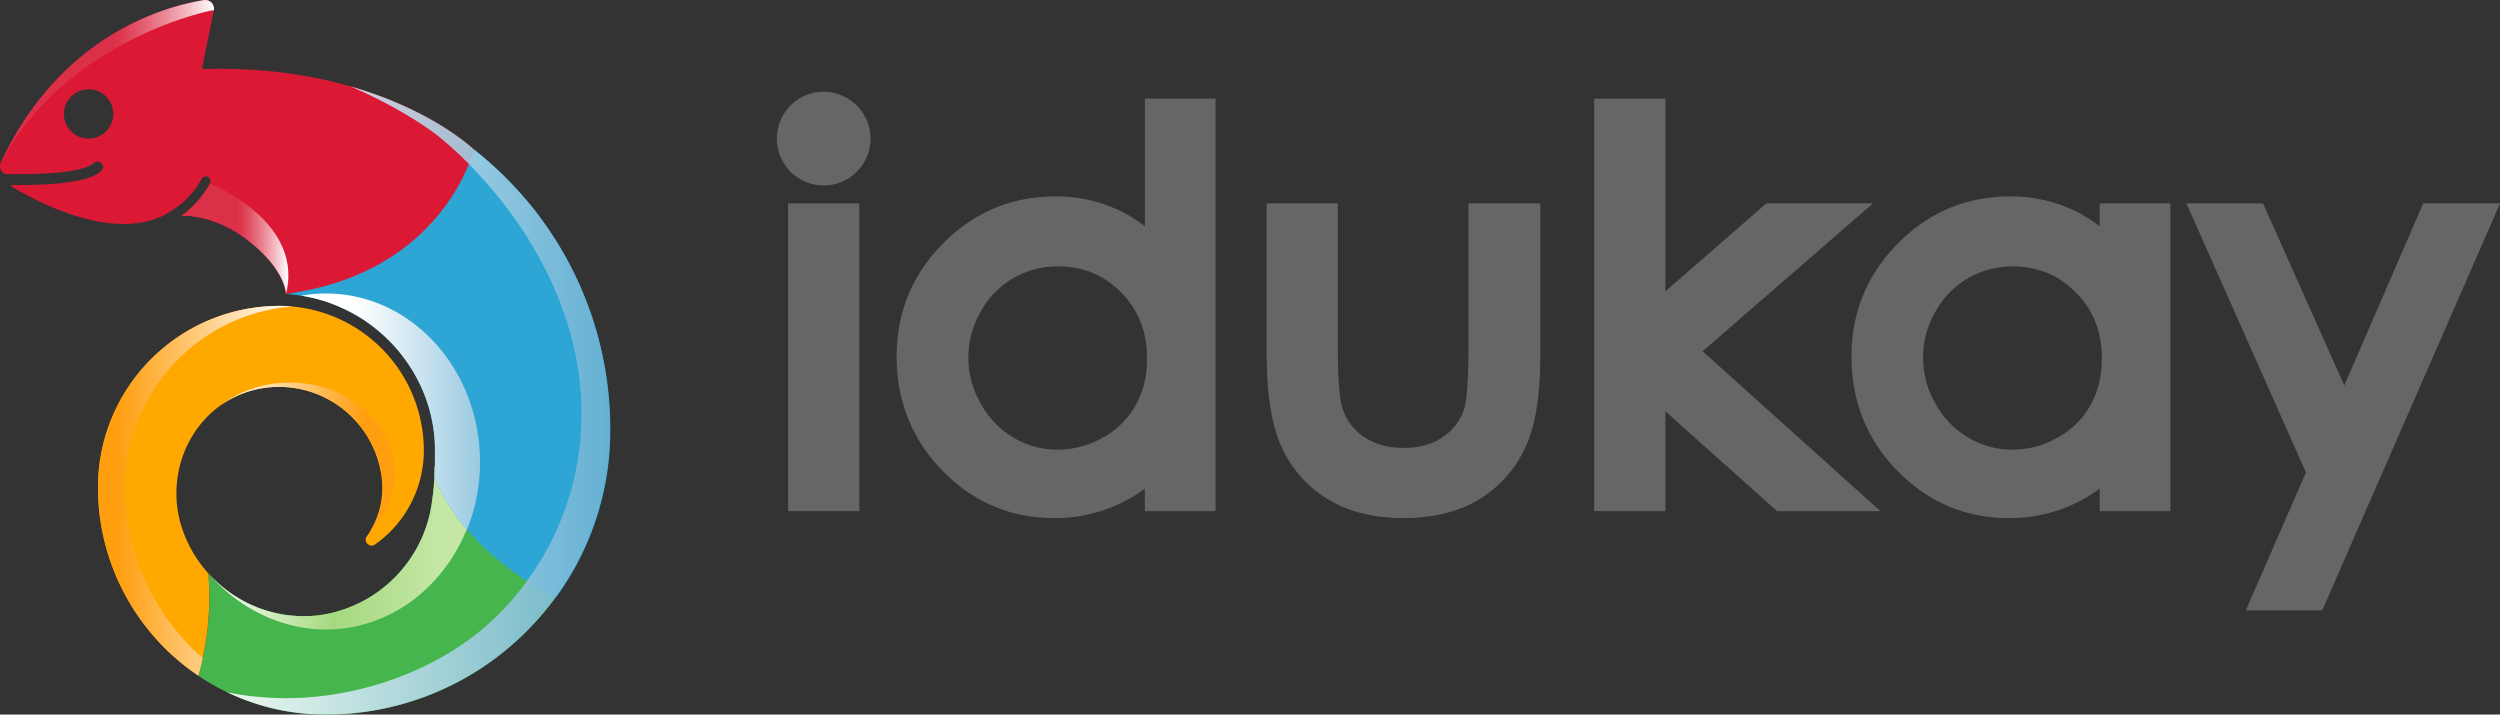 <svg xmlns="http://www.w3.org/2000/svg" xmlns:xlink="http://www.w3.org/1999/xlink" viewBox="0 0 1456.32 416.22"><rect x="0" y="0" width="1456.32" height="416.22" fill="#333333" stroke="none"/><defs><linearGradient id="a546e653-c519-4077-b5fd-7d9a93929ad5" x1="204.81" y1="658.61" x2="356.63" y2="658.61" gradientUnits="userSpaceOnUse"><stop offset="0" stop-color="#fff"/><stop offset="0.48" stop-color="#a6d97f"/><stop offset="0.9" stop-color="#c4e7a6"/></linearGradient><linearGradient id="92c53bb7-872e-47d2-968d-8be69d606e65" x1="204.81" y1="565.51" x2="363.17" y2="565.51" xlink:href="#a546e653-c519-4077-b5fd-7d9a93929ad5"/><linearGradient id="d89276b7-9188-4809-9091-eb6a491c2000" x1="204.81" y1="563.6" x2="363.17" y2="563.6" xlink:href="#a546e653-c519-4077-b5fd-7d9a93929ad5"/><linearGradient id="1dcb9019-4c2b-4ff5-8ae9-7501a541535d" x1="204.81" y1="561.73" x2="363.17" y2="561.73" xlink:href="#a546e653-c519-4077-b5fd-7d9a93929ad5"/><linearGradient id="7abacd30-6757-48c0-8f09-b03ee2ed52cd" x1="204.81" y1="567.47" x2="363.17" y2="567.47" xlink:href="#a546e653-c519-4077-b5fd-7d9a93929ad5"/><linearGradient id="fc11e51b-816f-4926-9633-ce189020a4b2" x1="204.81" y1="582.25" x2="363.17" y2="582.25" xlink:href="#a546e653-c519-4077-b5fd-7d9a93929ad5"/><linearGradient id="fc339a19-a24e-4a9b-822e-7384a505fef6" x1="204.81" y1="594.96" x2="363.17" y2="594.96" xlink:href="#a546e653-c519-4077-b5fd-7d9a93929ad5"/><linearGradient id="1eb80492-e242-4bfc-95f8-fb9e432f7f16" x1="204.81" y1="590.65" x2="363.17" y2="590.65" xlink:href="#a546e653-c519-4077-b5fd-7d9a93929ad5"/><linearGradient id="d08e5f7d-0c4e-4f87-9614-9da266049614" x1="204.81" y1="588.53" x2="363.17" y2="588.53" xlink:href="#a546e653-c519-4077-b5fd-7d9a93929ad5"/><linearGradient id="d84fe43e-2116-4a4f-872c-a862df2e2b4e" x1="204.81" y1="599.39" x2="363.17" y2="599.39" xlink:href="#a546e653-c519-4077-b5fd-7d9a93929ad5"/><linearGradient id="13599387-9497-45eb-a9c4-ecf6d7082d6c" x1="300.93" y1="604.51" x2="372.89" y2="604.51" xlink:href="#a546e653-c519-4077-b5fd-7d9a93929ad5"/><linearGradient id="7d38fbf8-4815-463d-a1bf-a628fe8cc115" x1="204.81" y1="569.61" x2="363.17" y2="569.61" xlink:href="#a546e653-c519-4077-b5fd-7d9a93929ad5"/><linearGradient id="24eaaeda-c10d-4b34-a16b-9c0541e352d4" x1="204.81" y1="586.42" x2="363.17" y2="586.42" xlink:href="#a546e653-c519-4077-b5fd-7d9a93929ad5"/><linearGradient id="b4eefc7a-eb45-41dc-985a-846b3b4b6cfb" x1="204.81" y1="597.14" x2="363.17" y2="597.14" xlink:href="#a546e653-c519-4077-b5fd-7d9a93929ad5"/><linearGradient id="af7573b2-ca13-439d-be61-358fd97902b9" x1="204.81" y1="574.08" x2="363.17" y2="574.08" xlink:href="#a546e653-c519-4077-b5fd-7d9a93929ad5"/><linearGradient id="640f992a-4311-446a-a27f-804e9fd5c1da" x1="204.81" y1="572.03" x2="363.17" y2="572.03" xlink:href="#a546e653-c519-4077-b5fd-7d9a93929ad5"/><linearGradient id="51b05519-546e-42e7-9c6d-5be6fd363ec0" x1="204.81" y1="576.11" x2="363.17" y2="576.11" xlink:href="#a546e653-c519-4077-b5fd-7d9a93929ad5"/><linearGradient id="f3ba9ea2-7a5e-4d4c-8c66-ba904e3ecb96" x1="204.81" y1="580.19" x2="363.17" y2="580.19" xlink:href="#a546e653-c519-4077-b5fd-7d9a93929ad5"/><linearGradient id="932e4bb8-d9e2-459f-b013-96e59bb45f44" x1="204.81" y1="578.15" x2="363.17" y2="578.15" xlink:href="#a546e653-c519-4077-b5fd-7d9a93929ad5"/><linearGradient id="dfc64b04-aab1-4bc4-97f7-ec5463ead8de" x1="204.81" y1="559.88" x2="363.17" y2="559.88" xlink:href="#a546e653-c519-4077-b5fd-7d9a93929ad5"/><linearGradient id="2f46eb79-7e16-4bd6-83cb-75053986926a" x1="204.81" y1="584.33" x2="363.17" y2="584.33" xlink:href="#a546e653-c519-4077-b5fd-7d9a93929ad5"/><linearGradient id="a4fd1750-2e52-44c2-a567-d58b758f5ec4" x1="204.81" y1="592.8" x2="363.17" y2="592.8" xlink:href="#a546e653-c519-4077-b5fd-7d9a93929ad5"/><linearGradient id="6377cb5d-cfff-4e53-ac82-3a60ab7ae51f" x1="204.81" y1="518.47" x2="363.17" y2="518.47" xlink:href="#a546e653-c519-4077-b5fd-7d9a93929ad5"/><linearGradient id="1802278a-5c60-494f-8047-73cc10faf722" x1="204.81" y1="519.33" x2="363.17" y2="519.33" xlink:href="#a546e653-c519-4077-b5fd-7d9a93929ad5"/><linearGradient id="0eed42e8-94bb-4d84-8069-0d9d3ba19868" x1="204.81" y1="517.65" x2="363.17" y2="517.65" xlink:href="#a546e653-c519-4077-b5fd-7d9a93929ad5"/><linearGradient id="6ea5ef63-c9d6-4f3d-b257-1964dcf800f0" x1="204.81" y1="520.23" x2="363.17" y2="520.23" xlink:href="#a546e653-c519-4077-b5fd-7d9a93929ad5"/><linearGradient id="afa1a28c-4ff9-4432-9126-265d95bde902" x1="204.81" y1="516.87" x2="363.17" y2="516.87" xlink:href="#a546e653-c519-4077-b5fd-7d9a93929ad5"/><linearGradient id="af8b481c-be06-4706-bb63-05169a845900" x1="204.81" y1="523.7" x2="363.17" y2="523.7" xlink:href="#a546e653-c519-4077-b5fd-7d9a93929ad5"/><linearGradient id="261b0428-8bc3-474b-a2b7-ab41b4766b21" x1="204.81" y1="524.78" x2="363.17" y2="524.78" xlink:href="#a546e653-c519-4077-b5fd-7d9a93929ad5"/><linearGradient id="3d62089d-28fc-4839-bd57-c6c9841e3db0" x1="204.81" y1="525.9" x2="363.17" y2="525.9" xlink:href="#a546e653-c519-4077-b5fd-7d9a93929ad5"/><linearGradient id="a97bb7c3-732f-4765-b92d-3b3ca753d9b5" x1="204.81" y1="522.43" x2="363.17" y2="522.43" xlink:href="#a546e653-c519-4077-b5fd-7d9a93929ad5"/><linearGradient id="be148fda-c058-462c-a9fc-5c2bcf84ddd1" x1="204.81" y1="521.18" x2="363.17" y2="521.18" xlink:href="#a546e653-c519-4077-b5fd-7d9a93929ad5"/><linearGradient id="2ca5beae-140c-4567-9ab5-b1f87ec7a1eb" x1="204.81" y1="516.13" x2="363.17" y2="516.13" xlink:href="#a546e653-c519-4077-b5fd-7d9a93929ad5"/><linearGradient id="0741105f-a923-4c08-bb91-1fa8f8dcef7f" x1="204.81" y1="512.67" x2="363.17" y2="512.67" xlink:href="#a546e653-c519-4077-b5fd-7d9a93929ad5"/><linearGradient id="4ce617aa-34e1-412a-b195-34a739a35aa9" x1="204.81" y1="537.63" x2="363.17" y2="537.63" xlink:href="#a546e653-c519-4077-b5fd-7d9a93929ad5"/><linearGradient id="511a2065-5fcb-4c50-9706-ef8706210807" x1="204.81" y1="512.08" x2="363.17" y2="512.08" xlink:href="#a546e653-c519-4077-b5fd-7d9a93929ad5"/><linearGradient id="096a6b1f-06f3-49db-8d19-3047c0909e7d" x1="204.81" y1="513.64" x2="363.17" y2="513.64" xlink:href="#a546e653-c519-4077-b5fd-7d9a93929ad5"/><linearGradient id="11b30415-570d-4c31-afda-0a88c9a113bf" x1="204.81" y1="514.19" x2="363.17" y2="514.19" xlink:href="#a546e653-c519-4077-b5fd-7d9a93929ad5"/><linearGradient id="dfb72d85-f225-4814-b87d-bfbfca68dfd8" x1="204.81" y1="514.79" x2="363.17" y2="514.79" xlink:href="#a546e653-c519-4077-b5fd-7d9a93929ad5"/><linearGradient id="edfde20c-7ce7-4868-835d-c6bc78c498ef" x1="204.81" y1="513.13" x2="363.17" y2="513.13" xlink:href="#a546e653-c519-4077-b5fd-7d9a93929ad5"/><linearGradient id="5aad65d8-7e4a-4599-b865-74010d75edec" x1="204.81" y1="515.44" x2="363.17" y2="515.44" xlink:href="#a546e653-c519-4077-b5fd-7d9a93929ad5"/><linearGradient id="452ed83d-d2e7-4574-86eb-8bd79df95bfd" x1="204.81" y1="529.49" x2="363.17" y2="529.49" xlink:href="#a546e653-c519-4077-b5fd-7d9a93929ad5"/><linearGradient id="03917174-e43e-4bf6-8427-b32bf686a4c0" x1="204.81" y1="549.32" x2="363.17" y2="549.32" xlink:href="#a546e653-c519-4077-b5fd-7d9a93929ad5"/><linearGradient id="b040a118-7b2b-4655-9051-6f39098a83b5" x1="204.81" y1="547.65" x2="363.17" y2="547.65" xlink:href="#a546e653-c519-4077-b5fd-7d9a93929ad5"/><linearGradient id="29847853-53d0-454b-9bb6-94b584b196cc" x1="204.81" y1="542.23" x2="363.17" y2="542.23" xlink:href="#a546e653-c519-4077-b5fd-7d9a93929ad5"/><linearGradient id="5c4f41e8-0bf5-41ed-8dd0-dd8aa5c30401" x1="204.81" y1="544.36" x2="363.17" y2="544.36" xlink:href="#a546e653-c519-4077-b5fd-7d9a93929ad5"/><linearGradient id="03e07ce2-dc4a-4d1b-96c9-a5348fb50407" x1="204.81" y1="546" x2="363.17" y2="546" xlink:href="#a546e653-c519-4077-b5fd-7d9a93929ad5"/><linearGradient id="b485b877-9257-4612-b362-9c7576ba4863" x1="204.81" y1="554.48" x2="363.17" y2="554.48" xlink:href="#a546e653-c519-4077-b5fd-7d9a93929ad5"/><linearGradient id="96adc2ce-a18f-4df2-bb23-d795bec593ab" x1="204.81" y1="556.26" x2="363.17" y2="556.26" xlink:href="#a546e653-c519-4077-b5fd-7d9a93929ad5"/><linearGradient id="f6789f7a-9aaf-470f-a81d-346663ecee05" x1="204.81" y1="551.02" x2="363.17" y2="551.02" xlink:href="#a546e653-c519-4077-b5fd-7d9a93929ad5"/><linearGradient id="8f60d6cb-1a9c-4239-a252-8f465b398c35" x1="204.81" y1="552.74" x2="363.17" y2="552.74" xlink:href="#a546e653-c519-4077-b5fd-7d9a93929ad5"/><linearGradient id="e12e3f67-9791-45c6-b1c9-a16c797db65a" x1="204.81" y1="539.11" x2="363.17" y2="539.11" xlink:href="#a546e653-c519-4077-b5fd-7d9a93929ad5"/><linearGradient id="974e5369-c398-4ef9-8ebc-8b9f46367073" x1="204.81" y1="558.05" x2="363.17" y2="558.05" xlink:href="#a546e653-c519-4077-b5fd-7d9a93929ad5"/><linearGradient id="29606808-ae5a-4520-bc1f-679890394527" x1="204.81" y1="540.63" x2="363.17" y2="540.63" xlink:href="#a546e653-c519-4077-b5fd-7d9a93929ad5"/><linearGradient id="8be6cf20-c216-4576-9ce9-8241028de86f" x1="204.81" y1="532.07" x2="363.17" y2="532.07" xlink:href="#a546e653-c519-4077-b5fd-7d9a93929ad5"/><linearGradient id="f821ad50-799e-47a7-803e-2ca98f68c92c" x1="204.81" y1="528.26" x2="363.17" y2="528.26" xlink:href="#a546e653-c519-4077-b5fd-7d9a93929ad5"/><linearGradient id="1576a26f-83d1-4f06-bc11-1de99a90f7e0" x1="204.81" y1="530.76" x2="363.17" y2="530.76" xlink:href="#a546e653-c519-4077-b5fd-7d9a93929ad5"/><linearGradient id="2e8dac84-709a-43ef-b00e-ea15b80312b1" x1="204.81" y1="527.07" x2="363.17" y2="527.07" xlink:href="#a546e653-c519-4077-b5fd-7d9a93929ad5"/><linearGradient id="16892bf7-fb40-42e5-b41f-ccfd268a657e" x1="204.81" y1="536.19" x2="363.17" y2="536.19" xlink:href="#a546e653-c519-4077-b5fd-7d9a93929ad5"/><linearGradient id="96a947e3-b194-4b58-aaf5-0a96de965211" x1="204.81" y1="533.41" x2="363.17" y2="533.41" xlink:href="#a546e653-c519-4077-b5fd-7d9a93929ad5"/><linearGradient id="ca7766b3-e13f-49f5-942b-e60d93d83ff4" x1="204.81" y1="534.78" x2="363.17" y2="534.78" xlink:href="#a546e653-c519-4077-b5fd-7d9a93929ad5"/><linearGradient id="aab4a589-c657-41c3-9163-5d64ad63c4aa" x1="215.98" y1="572.8" x2="439.05" y2="572.8" gradientUnits="userSpaceOnUse"><stop offset="0" stop-color="#fff"/><stop offset="1" stop-color="#6cb2d3"/></linearGradient><linearGradient id="df415da3-c5dd-4b2a-9516-8704ecc62c38" x1="140.75" y1="625.46" x2="253.83" y2="625.46" gradientUnits="userSpaceOnUse"><stop offset="0.1" stop-color="#ff9e0e"/><stop offset="1" stop-color="#fff"/></linearGradient><linearGradient id="7837e861-278b-4e7c-8bbe-a7f0c90e7312" x1="84.01" y1="387.07" x2="208.33" y2="387.07" gradientUnits="userSpaceOnUse"><stop offset="0.03" stop-color="#dc2f48"/><stop offset="0.45" stop-color="#dc2f48"/><stop offset="0.52" stop-color="#dc2f48"/><stop offset="0.57" stop-color="#de3a51"/><stop offset="0.65" stop-color="#e3566a"/><stop offset="0.76" stop-color="#ea8492"/><stop offset="0.89" stop-color="#f5c2ca"/><stop offset="1" stop-color="#fff"/></linearGradient><linearGradient id="1a1c8762-58a8-459d-9b4e-d7419e028983" x1="211.95" y1="605.77" x2="313.65" y2="605.77" gradientUnits="userSpaceOnUse"><stop offset="0" stop-color="#fff"/><stop offset="0.83" stop-color="#ff9e0e"/></linearGradient><linearGradient id="7b054975-2790-4c8f-adf2-7e743eff1ac6" x1="204.81" y1="681.15" x2="363.17" y2="681.15" xlink:href="#a546e653-c519-4077-b5fd-7d9a93929ad5"/><linearGradient id="278aa5d0-01fd-4820-ac9d-771b55785ac8" x1="204.81" y1="690.49" x2="363.17" y2="690.49" xlink:href="#a546e653-c519-4077-b5fd-7d9a93929ad5"/><linearGradient id="454bc8d1-2941-440a-8e44-b6fc42f083a0" x1="204.81" y1="628.53" x2="363.17" y2="628.53" xlink:href="#a546e653-c519-4077-b5fd-7d9a93929ad5"/><linearGradient id="7b8eadf5-7f17-4ce5-94de-7daa059b7590" x1="204.81" y1="695.23" x2="363.17" y2="695.23" xlink:href="#a546e653-c519-4077-b5fd-7d9a93929ad5"/><linearGradient id="767abf47-2c92-41da-bda1-96ab251682dc" x1="204.81" y1="689.27" x2="363.17" y2="689.27" xlink:href="#a546e653-c519-4077-b5fd-7d9a93929ad5"/><linearGradient id="4e2f3dd0-eb50-4b35-ac56-3511e3c8218a" x1="204.81" y1="696.76" x2="363.17" y2="696.76" xlink:href="#a546e653-c519-4077-b5fd-7d9a93929ad5"/><linearGradient id="2d89f31e-27c9-485a-94bd-5db47763f07b" x1="204.81" y1="693.21" x2="363.17" y2="693.21" xlink:href="#a546e653-c519-4077-b5fd-7d9a93929ad5"/><linearGradient id="0152de82-7ec1-4878-89c5-2e4570c71431" x1="204.81" y1="693.74" x2="363.17" y2="693.74" xlink:href="#a546e653-c519-4077-b5fd-7d9a93929ad5"/><linearGradient id="81430168-ebf6-4707-b5bc-8ddda1020950" x1="204.82" y1="675.62" x2="363.17" y2="675.62" xlink:href="#a546e653-c519-4077-b5fd-7d9a93929ad5"/><linearGradient id="829bbc2c-b03e-4931-9cba-057440fb6c5b" x1="204.81" y1="625.33" x2="363.17" y2="625.33" xlink:href="#a546e653-c519-4077-b5fd-7d9a93929ad5"/><linearGradient id="7a53404a-0f3b-4b76-b1bd-3cb8d8716e70" x1="204.81" y1="679.34" x2="363.17" y2="679.34" xlink:href="#a546e653-c519-4077-b5fd-7d9a93929ad5"/><linearGradient id="35206fd0-b7d8-4b93-9a97-07b49daefac4" x1="204.81" y1="696.37" x2="363.17" y2="696.37" xlink:href="#a546e653-c519-4077-b5fd-7d9a93929ad5"/><linearGradient id="06b99d06-c624-4faa-9f01-034cdaffec5e" x1="417.49" y1="579.2" x2="259.14" y2="579.2" gradientUnits="userSpaceOnUse"><stop offset="0.13" stop-color="#6cb2d3"/><stop offset="0.8" stop-color="#fff"/></linearGradient><linearGradient id="7bfbeb9a-e58d-4bb6-90b2-f59ad875110a" x1="189.42" y1="478.66" x2="251.64" y2="478.66" xlink:href="#7837e861-278b-4e7c-8bbe-a7f0c90e7312"/></defs><title>Idukay</title><g style="isolation:isolate"><g id="10b3b7f2-f00c-4474-822b-831b4e23e25c" data-name="LOGO"><path d="M563.44,393A26.62,26.62,0,0,0,544.23,401a27.29,27.29,0,0,0,0,38.59,27.28,27.28,0,0,0,46.56-19.22A27.4,27.4,0,0,0,563.44,393Z" transform="translate(-83.68 -339.55)" style="fill:#666"/><rect x="459.09" y="118.5" width="41.47" height="179.23" style="fill:#666"/><path d="M750.6,471.37a82.24,82.24,0,0,0-12.21-7.9A85.59,85.59,0,0,0,698.25,454C673,454,651,463.21,633,481.39s-27,40.31-27,65.84c0,26,9,48.4,26.76,66.59s39.66,27.53,64.88,27.53a88.51,88.51,0,0,0,39.47-8.93,90,90,0,0,0,13.47-8.23v13.09h41.18V397H750.6Zm-5.4,104.3a48.1,48.1,0,0,1-19,18.74,52.67,52.67,0,0,1-26.46,7.06,49.31,49.31,0,0,1-25.64-7A51.54,51.54,0,0,1,655,574.65a53.5,53.5,0,0,1-.08-53.51,50.76,50.76,0,0,1,45-26.4c14.78,0,26.86,5,36.94,15.26s15,22.91,15,38.46C751.9,558.72,749.71,567.62,745.2,575.67Z" transform="translate(-83.68 -339.55)" style="fill:#666"/><path d="M939.09,542.43c0,24.3-1.57,32.65-2.5,35.42a31.41,31.41,0,0,1-12.38,16.28c-6.15,4.26-13.63,6.33-22.87,6.33s-16.89-2.15-23.35-6.58a30.83,30.83,0,0,1-12.48-17.15c-1.14-4-2.5-13.18-2.5-34.3V458.05H821.54v86.71c0,24.22,2.8,42.17,8.57,54.86a68.52,68.52,0,0,0,27.25,30.83c11.94,7.23,26.76,10.9,44,10.9s32.09-3.68,44-10.93a68.85,68.85,0,0,0,27-30.52c5.79-12.57,8.6-30.13,8.6-53.68V458.05H939.09Z" transform="translate(-83.68 -339.55)" style="fill:#666"/><polygon points="1091.04 118.5 1028.92 118.5 970.14 169.67 970.14 57.48 928.67 57.48 928.67 297.73 970.14 297.73 970.14 239.6 1035.17 297.73 1095.39 297.73 991.81 204.62 1091.04 118.5" style="fill:#666"/><path d="M1306.78,471.37a81.73,81.73,0,0,0-12.21-7.9,85.6,85.6,0,0,0-40.15-9.48c-25.29,0-47.23,9.22-65.2,27.4s-27,40.31-27,65.84c0,26,9,48.4,26.76,66.59s39.66,27.53,64.89,27.53a88.58,88.58,0,0,0,39.47-8.93,89.88,89.88,0,0,0,13.46-8.23v13.09H1348V458.05h-41.18Zm-5.4,104.3a48,48,0,0,1-19,18.74,52.67,52.67,0,0,1-26.46,7.06,49.27,49.27,0,0,1-25.63-7,51.5,51.5,0,0,1-19.15-19.79,53.5,53.5,0,0,1-.08-53.51,50.76,50.76,0,0,1,45-26.4c14.79,0,26.88,5,37,15.26s15,22.91,15,38.46C1308.09,558.73,1305.89,567.62,1301.38,575.67Z" transform="translate(-83.68 -339.55)" style="fill:#666"/><polygon points="1411.58 118.5 1365.62 224.56 1318.29 118.5 1273.67 118.5 1343.27 275.23 1308.25 355.56 1352.78 355.56 1456.32 118.5 1411.58 118.5" style="fill:#666"/><path d="M336.88,611a130,130,0,0,1-1.34,18.93,76.93,76.93,0,0,1-65.73,68h0a75.49,75.49,0,0,1-9.11.55,74.42,74.42,0,0,1-46.14-16,75.43,75.43,0,0,1-9.91-9.39c.17.18.32.39.48.57.3,4.57.51,9.16.51,13.78a166.64,166.64,0,0,1-6.41,45.75l.08.06a131.62,131.62,0,0,0,73.89,22.59,164.81,164.81,0,0,0,117.3-48.59,168.52,168.52,0,0,0,16.78-19.59A152,152,0,0,1,336.88,611Z" transform="translate(-83.68 -339.55)" style="fill:#46b54d"/><path d="M273.63,706.24c37.55,0,69.7-25.26,83-61.08A151,151,0,0,1,336.88,611c-.05,4.3-.2,8.53-.57,12.64l-.06.64c-.07.72-.15,1.45-.23,2.17l-.09.75c-.12.91-.24,1.83-.39,2.73a76.76,76.76,0,0,1-25.35,49.26q-2.34,2.08-4.85,4a77.75,77.75,0,0,1-7.91,5.22,76.47,76.47,0,0,1-8.61,4.25c-2,.83-4,1.59-6.08,2.26a79.26,79.26,0,0,1-12.93,3h0a75.18,75.18,0,0,1-21.48-.48c-2-.34-4-.77-6-1.28s-4-1.1-5.91-1.77-3.86-1.43-5.75-2.27c-1-.42-1.88-.85-2.81-1.31q-2.79-1.38-5.47-3a74.82,74.82,0,0,1-7.78-5.37c-.89-.7-1.76-1.42-2.61-2.15-.69-.6-1.36-1.22-2-1.84l-.45-.41c-1.61-1.53-3.15-3.13-4.61-4.77h0C222.07,693.48,247,706.24,273.63,706.24Z" transform="translate(-83.68 -339.55)" style="mix-blend-mode:multiply;fill:url(#a546e653-c519-4077-b5fd-7d9a93929ad5)"/><path d="M334.09,579.73c-.1-.38-.2-.76-.31-1.14C333.89,579,334,579.35,334.09,579.73Z" transform="translate(-83.68 -339.55)" style="fill:#2da6d6"/><path d="M300,529.18l-.83-.61Z" transform="translate(-83.68 -339.55)" style="fill:#2da6d6"/><path d="M328.91,565.12c-.17-.37-.33-.74-.51-1.1C328.58,564.38,328.74,564.75,328.91,565.12Z" transform="translate(-83.68 -339.55)" style="fill:#2da6d6"/><path d="M298.29,528l-.84-.59Z" transform="translate(-83.68 -339.55)" style="fill:#2da6d6"/><path d="M333.54,577.7c-.11-.39-.23-.77-.34-1.16C333.31,576.93,333.43,577.31,333.54,577.7Z" transform="translate(-83.68 -339.55)" style="fill:#2da6d6"/><path d="M301.6,530.44l-.81-.63Z" transform="translate(-83.68 -339.55)" style="fill:#2da6d6"/><path d="M320.65,550.62c-.21-.31-.42-.61-.64-.91C320.23,550,320.44,550.31,320.65,550.62Z" transform="translate(-83.68 -339.55)" style="fill:#2da6d6"/><path d="M303.21,531.74l-.8-.65Z" transform="translate(-83.68 -339.55)" style="fill:#2da6d6"/><path d="M335.05,583.86c-.08-.38-.16-.76-.25-1.14C334.89,583.1,335,583.48,335.05,583.86Z" transform="translate(-83.68 -339.55)" style="fill:#2da6d6"/><path d="M291.35,523.43c-.27-.17-.55-.32-.83-.48C290.8,523.11,291.08,523.26,291.35,523.43Z" transform="translate(-83.68 -339.55)" style="fill:#2da6d6"/><path d="M293.13,524.5l-.86-.52Z" transform="translate(-83.68 -339.55)" style="fill:#2da6d6"/><path d="M321.82,552.33l-.62-.91Z" transform="translate(-83.68 -339.55)" style="fill:#2da6d6"/><path d="M334.59,581.79c-.08-.38-.18-.76-.27-1.14C334.41,581,334.51,581.41,334.59,581.79Z" transform="translate(-83.68 -339.55)" style="fill:#2da6d6"/><path d="M296.6,526.77l-.86-.58Z" transform="translate(-83.68 -339.55)" style="fill:#2da6d6"/><path d="M294.87,525.62l-.85-.55Z" transform="translate(-83.68 -339.55)" style="fill:#2da6d6"/><path d="M309.37,537.28c-.25-.25-.5-.5-.76-.74C308.87,536.78,309.12,537,309.37,537.28Z" transform="translate(-83.68 -339.55)" style="fill:#2da6d6"/><path d="M318.21,547.27l-.71-.91Z" transform="translate(-83.68 -339.55)" style="fill:#2da6d6"/><path d="M313.83,542l-.89-1Z" transform="translate(-83.68 -339.55)" style="fill:#2da6d6"/><path d="M312.31,540.29l-.78-.84Z" transform="translate(-83.68 -339.55)" style="fill:#2da6d6"/><path d="M331.6,571.71c-.23-.65-.48-1.31-.73-2C331.12,570.4,331.37,571.06,331.6,571.71Z" transform="translate(-83.68 -339.55)" style="fill:#2da6d6"/><path d="M315.63,544c-.43-.51-.87-1-1.32-1.54C314.76,543,315.2,543.53,315.63,544Z" transform="translate(-83.68 -339.55)" style="fill:#2da6d6"/><path d="M316.94,545.65c-.26-.33-.52-.65-.79-1C316.42,545,316.68,545.32,316.94,545.65Z" transform="translate(-83.68 -339.55)" style="fill:#2da6d6"/><path d="M330.76,569.47c-.22-.55-.44-1.1-.67-1.65C330.32,568.37,330.54,568.92,330.76,569.47Z" transform="translate(-83.68 -339.55)" style="fill:#2da6d6"/><path d="M307.87,535.84l-.76-.72Z" transform="translate(-83.68 -339.55)" style="fill:#2da6d6"/><path d="M329.79,567.13c-.17-.41-.34-.82-.52-1.22C329.45,566.31,329.62,566.72,329.79,567.13Z" transform="translate(-83.68 -339.55)" style="fill:#2da6d6"/><path d="M332.94,575.68l-.39-1.2Z" transform="translate(-83.68 -339.55)" style="fill:#2da6d6"/><path d="M319.45,548.93l-.67-.9Z" transform="translate(-83.68 -339.55)" style="fill:#2da6d6"/><path d="M306.35,534.44l-.78-.7Z" transform="translate(-83.68 -339.55)" style="fill:#2da6d6"/><path d="M304.79,533.07l-.78-.67Z" transform="translate(-83.68 -339.55)" style="fill:#2da6d6"/><path d="M288.68,521.91l-.88-.48Z" transform="translate(-83.68 -339.55)" style="fill:#2da6d6"/><path d="M332.29,573.69c-.15-.45-.3-.89-.46-1.33C332,572.8,332.14,573.24,332.29,573.69Z" transform="translate(-83.68 -339.55)" style="fill:#2da6d6"/><path d="M328,563.19l-.51-1Z" transform="translate(-83.68 -339.55)" style="fill:#2da6d6"/><path d="M267.36,513.5c-.32-.09-.65-.16-1-.24C266.71,513.34,267,513.41,267.36,513.5Z" transform="translate(-83.68 -339.55)" style="fill:#2da6d6"/><path d="M325.09,557.63l-.56-1Z" transform="translate(-83.68 -339.55)" style="fill:#2da6d6"/><path d="M265.31,513l-1-.22Z" transform="translate(-83.68 -339.55)" style="fill:#2da6d6"/><path d="M336.76,596.72c0-.44-.05-.87-.08-1.31C336.71,595.85,336.74,596.28,336.76,596.72Z" transform="translate(-83.68 -339.55)" style="fill:#2da6d6"/><path d="M336.6,594.5c0-.41-.07-.82-.11-1.24C336.53,593.68,336.57,594.09,336.6,594.5Z" transform="translate(-83.68 -339.55)" style="fill:#2da6d6"/><path d="M336.87,599c0-.49,0-1-.06-1.46C336.84,598.06,336.85,598.54,336.87,599Z" transform="translate(-83.68 -339.55)" style="fill:#2da6d6"/><path d="M269.39,514l-1-.26Z" transform="translate(-83.68 -339.55)" style="fill:#2da6d6"/><path d="M271.41,514.63l-1-.28Z" transform="translate(-83.68 -339.55)" style="fill:#2da6d6"/><path d="M336.9,608.3c0-.4,0-.81,0-1.21C336.91,607.5,336.91,607.9,336.9,608.3Z" transform="translate(-83.68 -339.55)" style="fill:#2da6d6"/><path d="M326.1,559.45l-.54-1Z" transform="translate(-83.68 -339.55)" style="fill:#2da6d6"/><path d="M263.24,512.55l-.95-.19Z" transform="translate(-83.68 -339.55)" style="fill:#2da6d6"/><path d="M327.07,561.31c-.17-.34-.34-.68-.52-1C326.73,560.63,326.9,561,327.07,561.31Z" transform="translate(-83.68 -339.55)" style="fill:#2da6d6"/><path d="M310.09,538l.76.78Z" transform="translate(-83.68 -339.55)" style="fill:#2da6d6"/><path d="M336.92,601.93c0-.73,0-1.46,0-2.18C336.91,600.47,336.92,601.2,336.92,601.93Z" transform="translate(-83.68 -339.55)" style="fill:#2da6d6"/><path d="M336.39,592.33c0-.4-.08-.8-.13-1.2C336.31,591.53,336.35,591.93,336.39,592.33Z" transform="translate(-83.68 -339.55)" style="fill:#2da6d6"/><path d="M283.11,519.1l-.91-.41Z" transform="translate(-83.68 -339.55)" style="fill:#2da6d6"/><path d="M281.21,518.25l-.92-.4Z" transform="translate(-83.68 -339.55)" style="fill:#2da6d6"/><path d="M336.13,590.18c-.05-.39-.1-.78-.16-1.18C336,589.4,336.08,589.79,336.13,590.18Z" transform="translate(-83.68 -339.55)" style="fill:#2da6d6"/><path d="M335.82,588.05c-.06-.38-.12-.77-.19-1.15C335.7,587.28,335.76,587.67,335.82,588.05Z" transform="translate(-83.68 -339.55)" style="fill:#2da6d6"/><path d="M286.84,520.93l-.89-.46Z" transform="translate(-83.68 -339.55)" style="fill:#2da6d6"/><path d="M322.94,554.07c-.19-.31-.39-.62-.59-.92C322.55,553.45,322.75,553.76,322.94,554.07Z" transform="translate(-83.68 -339.55)" style="fill:#2da6d6"/><path d="M285,520l-.89-.43Z" transform="translate(-83.68 -339.55)" style="fill:#2da6d6"/><path d="M277.35,516.67l-.94-.35Z" transform="translate(-83.68 -339.55)" style="fill:#2da6d6"/><path d="M273.41,515.27l-1-.31Z" transform="translate(-83.68 -339.55)" style="fill:#2da6d6"/><path d="M335.46,586c-.07-.39-.14-.77-.22-1.15C335.32,585.18,335.39,585.56,335.46,586Z" transform="translate(-83.68 -339.55)" style="fill:#2da6d6"/><path d="M275.39,516l-.95-.33Z" transform="translate(-83.68 -339.55)" style="fill:#2da6d6"/><path d="M324,555.84l-.57-.94Z" transform="translate(-83.68 -339.55)" style="fill:#2da6d6"/><path d="M279.29,517.44l-.93-.38Z" transform="translate(-83.68 -339.55)" style="fill:#2da6d6"/><path d="M329.27,565.91l-.36-.79Z" transform="translate(-83.68 -339.55)" style="mix-blend-mode:multiply;fill:url(#92c53bb7-872e-47d2-968d-8be69d606e65)"/><path d="M328.4,564l-.39-.83Z" transform="translate(-83.68 -339.55)" style="mix-blend-mode:multiply;fill:url(#d89276b7-9188-4809-9091-eb6a491c2000)"/><path d="M327.5,562.15c-.14-.29-.29-.56-.43-.84C327.21,561.59,327.36,561.86,327.5,562.15Z" transform="translate(-83.68 -339.55)" style="mix-blend-mode:multiply;fill:url(#1dcb9019-4c2b-4ff5-8ae9-7501a541535d)"/><path d="M330.09,567.82l-.3-.69Z" transform="translate(-83.68 -339.55)" style="mix-blend-mode:multiply;fill:url(#7abacd30-6757-48c0-8f09-b03ee2ed52cd)"/><path d="M334.8,582.72q-.09-.47-.21-.93Q334.71,582.26,334.8,582.72Z" transform="translate(-83.68 -339.55)" style="mix-blend-mode:multiply;fill:url(#fc11e51b-816f-4926-9633-ce189020a4b2)"/><path d="M336.68,595.41c0-.3-.05-.61-.08-.91C336.63,594.8,336.66,595.11,336.68,595.41Z" transform="translate(-83.68 -339.55)" style="mix-blend-mode:multiply;fill:url(#fc339a19-a24e-4a9b-822e-7384a505fef6)"/><path d="M336.26,591.13c0-.32-.09-.63-.13-1C336.17,590.5,336.22,590.81,336.26,591.13Z" transform="translate(-83.68 -339.55)" style="mix-blend-mode:multiply;fill:url(#1eb80492-e242-4bfc-95f8-fb9e432f7f16)"/><path d="M336,589l-.15-1Z" transform="translate(-83.68 -339.55)" style="mix-blend-mode:multiply;fill:url(#d08e5f7d-0c4e-4f87-9614-9da266049614)"/><path d="M336.89,599.75c0-.24,0-.48,0-.72C336.87,599.27,336.89,599.51,336.89,599.75Z" transform="translate(-83.68 -339.55)" style="mix-blend-mode:multiply;fill:url(#d84fe43e-2116-4a4f-872c-a862df2e2b4e)"/><path d="M336.91,607.09c0-1.71,0-3.43,0-5.16C336.92,603.66,336.92,605.38,336.91,607.09Z" transform="translate(-83.68 -339.55)" style="mix-blend-mode:multiply;fill:url(#13599387-9497-45eb-a9c4-ecf6d7082d6c)"/><path d="M330.87,569.76c0-.1-.08-.19-.11-.29C330.79,569.57,330.83,569.66,330.87,569.76Z" transform="translate(-83.68 -339.55)" style="mix-blend-mode:multiply;fill:url(#7d38fbf8-4815-463d-a1bf-a628fe8cc115)"/><path d="M335.63,586.9c-.05-.32-.11-.64-.17-.95C335.52,586.26,335.58,586.58,335.63,586.9Z" transform="translate(-83.68 -339.55)" style="mix-blend-mode:multiply;fill:url(#24eaaeda-c10d-4b34-a16b-9c0541e352d4)"/><path d="M336.81,597.57c0-.28,0-.57-.05-.85C336.78,597,336.8,597.29,336.81,597.57Z" transform="translate(-83.68 -339.55)" style="mix-blend-mode:multiply;fill:url(#b4eefc7a-eb45-41dc-985a-846b3b4b6cfb)"/><path d="M332.55,574.48c-.08-.26-.17-.53-.26-.79C332.38,574,332.47,574.22,332.55,574.48Z" transform="translate(-83.68 -339.55)" style="mix-blend-mode:multiply;fill:url(#af7573b2-ca13-439d-be61-358fd97902b9)"/><path d="M331.83,572.36c-.08-.22-.15-.44-.23-.65C331.68,571.92,331.75,572.14,331.83,572.36Z" transform="translate(-83.68 -339.55)" style="mix-blend-mode:multiply;fill:url(#640f992a-4311-446a-a27f-804e9fd5c1da)"/><path d="M333.2,576.54c-.09-.28-.17-.57-.26-.86C333,576,333.11,576.26,333.2,576.54Z" transform="translate(-83.68 -339.55)" style="mix-blend-mode:multiply;fill:url(#51b05519-546e-42e7-9c6d-5be6fd363ec0)"/><path d="M334.32,580.65c-.08-.31-.15-.61-.23-.92C334.17,580,334.24,580.34,334.32,580.65Z" transform="translate(-83.68 -339.55)" style="mix-blend-mode:multiply;fill:url(#f3ba9ea2-7a5e-4d4c-8c66-ba904e3ecb96)"/><path d="M333.78,578.59l-.24-.89Z" transform="translate(-83.68 -339.55)" style="mix-blend-mode:multiply;fill:url(#932e4bb8-d9e2-459f-b013-96e59bb45f44)"/><path d="M326.55,560.3l-.45-.85Z" transform="translate(-83.68 -339.55)" style="mix-blend-mode:multiply;fill:url(#dfc64b04-aab1-4bc4-97f7-ec5463ead8de)"/><path d="M335.24,584.8c-.06-.32-.12-.63-.19-.94C335.12,584.17,335.18,584.48,335.24,584.8Z" transform="translate(-83.68 -339.55)" style="mix-blend-mode:multiply;fill:url(#2f46eb79-7e16-4bd6-83cb-75053986926a)"/><path d="M336.49,593.26c0-.31-.06-.62-.1-.93C336.43,592.64,336.46,593,336.49,593.26Z" transform="translate(-83.68 -339.55)" style="mix-blend-mode:multiply;fill:url(#a4fd1750-2e52-44c2-a567-d58b758f5ec4)"/><path d="M282.2,518.69l-1-.44Z" transform="translate(-83.68 -339.55)" style="mix-blend-mode:multiply;fill:url(#6377cb5d-cfff-4e53-ac82-3a60ab7ae51f)"/><path d="M284.09,519.56l-1-.46Z" transform="translate(-83.68 -339.55)" style="mix-blend-mode:multiply;fill:url(#1802278a-5c60-494f-8047-73cc10faf722)"/><path d="M280.29,517.85l-1-.41Z" transform="translate(-83.68 -339.55)" style="mix-blend-mode:multiply;fill:url(#0eed42e8-94bb-4d84-8069-0d9d3ba19868)"/><path d="M286,520.47l-1-.48Z" transform="translate(-83.68 -339.55)" style="mix-blend-mode:multiply;fill:url(#6ea5ef63-c9d6-4f3d-b257-1964dcf800f0)"/><path d="M278.36,517.06l-1-.39Z" transform="translate(-83.68 -339.55)" style="mix-blend-mode:multiply;fill:url(#afa1a28c-4ff9-4432-9126-265d95bde902)"/><path d="M292.27,524l-.92-.55Z" transform="translate(-83.68 -339.55)" style="mix-blend-mode:multiply;fill:url(#af8b481c-be06-4706-bb63-05169a845900)"/><path d="M294,525.07l-.89-.57Z" transform="translate(-83.68 -339.55)" style="mix-blend-mode:multiply;fill:url(#261b0428-8bc3-474b-a2b7-ab41b4766b21)"/><path d="M295.74,526.19l-.87-.57Z" transform="translate(-83.68 -339.55)" style="mix-blend-mode:multiply;fill:url(#3d62089d-28fc-4839-bd57-c6c9841e3db0)"/><path d="M290.52,523c-.61-.35-1.22-.7-1.84-1C289.3,522.25,289.91,522.6,290.52,523Z" transform="translate(-83.68 -339.55)" style="mix-blend-mode:multiply;fill:url(#a97bb7c3-732f-4765-b92d-3b3ca753d9b5)"/><path d="M287.8,521.43l-1-.5Z" transform="translate(-83.68 -339.55)" style="mix-blend-mode:multiply;fill:url(#be148fda-c058-462c-a9fc-5c2bcf84ddd1)"/><path d="M276.41,516.32l-1-.37Z" transform="translate(-83.68 -339.55)" style="mix-blend-mode:multiply;fill:url(#2ca5beae-140c-4567-9ab5-b1f87ec7a1eb)"/><path d="M264.34,512.78l-1.1-.23Z" transform="translate(-83.68 -339.55)" style="mix-blend-mode:multiply;fill:url(#0741105f-a923-4c08-bb91-1fa8f8dcef7f)"/><path d="M309.37,537.28l.72.7Z" transform="translate(-83.68 -339.55)" style="mix-blend-mode:multiply;fill:url(#4ce617aa-34e1-412a-b195-34a739a35aa9)"/><path d="M259.14,511.8c1.05.17,2.1.36,3.15.56-1.05-.2-2.1-.39-3.15-.56Z" transform="translate(-83.68 -339.55)" style="mix-blend-mode:multiply;fill:url(#511a2065-5fcb-4c50-9706-ef8706210807)"/><path d="M268.43,513.78l-1.07-.28Z" transform="translate(-83.68 -339.55)" style="mix-blend-mode:multiply;fill:url(#096a6b1f-06f3-49db-8d19-3047c0909e7d)"/><path d="M270.45,514.35l-1.06-.31Z" transform="translate(-83.68 -339.55)" style="mix-blend-mode:multiply;fill:url(#11b30415-570d-4c31-afda-0a88c9a113bf)"/><path d="M272.46,515l-1-.33Z" transform="translate(-83.68 -339.55)" style="mix-blend-mode:multiply;fill:url(#dfb72d85-f225-4814-b87d-bfbfca68dfd8)"/><path d="M266.39,513.26l-1.08-.26Z" transform="translate(-83.68 -339.55)" style="mix-blend-mode:multiply;fill:url(#edfde20c-7ce7-4868-835d-c6bc78c498ef)"/><path d="M274.44,515.62l-1-.35Z" transform="translate(-83.68 -339.55)" style="mix-blend-mode:multiply;fill:url(#5aad65d8-7e4a-4599-b865-74010d75edec)"/><path d="M300.79,529.81l-.83-.63Z" transform="translate(-83.68 -339.55)" style="mix-blend-mode:multiply;fill:url(#452ed83d-d2e7-4574-86eb-8bd79df95bfd)"/><path d="M320,549.71l-.56-.78Z" transform="translate(-83.68 -339.55)" style="mix-blend-mode:multiply;fill:url(#03917174-e43e-4bf6-8427-b32bf686a4c0)"/><path d="M318.78,548c-.19-.25-.37-.51-.57-.76C318.41,547.52,318.59,547.78,318.78,548Z" transform="translate(-83.68 -339.55)" style="mix-blend-mode:multiply;fill:url(#b040a118-7b2b-4655-9051-6f39098a83b5)"/><path d="M314.31,542.5l-.48-.54Z" transform="translate(-83.68 -339.55)" style="mix-blend-mode:multiply;fill:url(#29847853-53d0-454b-9bb6-94b584b196cc)"/><path d="M316.15,544.68c-.17-.21-.34-.43-.52-.64C315.81,544.25,316,544.47,316.15,544.68Z" transform="translate(-83.68 -339.55)" style="mix-blend-mode:multiply;fill:url(#5c4f41e8-0bf5-41ed-8dd0-dd8aa5c30401)"/><path d="M317.5,546.36c-.18-.24-.37-.48-.56-.71C317.13,545.88,317.32,546.12,317.5,546.36Z" transform="translate(-83.68 -339.55)" style="mix-blend-mode:multiply;fill:url(#03e07ce2-dc4a-4d1b-96c9-a5348fb50407)"/><path d="M323.46,554.9c-.17-.28-.34-.56-.52-.83C323.12,554.34,323.29,554.62,323.46,554.9Z" transform="translate(-83.68 -339.55)" style="mix-blend-mode:multiply;fill:url(#b485b877-9257-4612-b362-9c7576ba4863)"/><path d="M324.53,556.67l-.5-.83Z" transform="translate(-83.68 -339.55)" style="mix-blend-mode:multiply;fill:url(#96adc2ce-a18f-4df2-bb23-d795bec593ab)"/><path d="M321.2,551.42c-.18-.27-.36-.54-.55-.8C320.84,550.88,321,551.15,321.2,551.42Z" transform="translate(-83.68 -339.55)" style="mix-blend-mode:multiply;fill:url(#f6789f7a-9aaf-470f-a81d-346663ecee05)"/><path d="M322.35,553.15l-.53-.82Z" transform="translate(-83.68 -339.55)" style="mix-blend-mode:multiply;fill:url(#8f60d6cb-1a9c-4239-a252-8f465b398c35)"/><path d="M311.53,539.45l-.68-.69Z" transform="translate(-83.68 -339.55)" style="mix-blend-mode:multiply;fill:url(#e12e3f67-9791-45c6-b1c9-a16c797db65a)"/><path d="M325.56,558.47c-.16-.28-.32-.56-.47-.84C325.24,557.91,325.4,558.19,325.56,558.47Z" transform="translate(-83.68 -339.55)" style="mix-blend-mode:multiply;fill:url(#974e5369-c398-4ef9-8ebc-8b9f46367073)"/><path d="M312.94,541l-.63-.67Z" transform="translate(-83.68 -339.55)" style="mix-blend-mode:multiply;fill:url(#29606808-ae5a-4520-bc1f-679890394527)"/><path d="M304,532.4l-.8-.66Z" transform="translate(-83.68 -339.55)" style="mix-blend-mode:multiply;fill:url(#8be6cf20-c216-4576-9ce9-8241028de86f)"/><path d="M299.13,528.57l-.84-.62Z" transform="translate(-83.68 -339.55)" style="mix-blend-mode:multiply;fill:url(#f821ad50-799e-47a7-803e-2ca98f68c92c)"/><path d="M302.41,531.09l-.81-.65Z" transform="translate(-83.68 -339.55)" style="mix-blend-mode:multiply;fill:url(#1576a26f-83d1-4f06-bc11-1de99a90f7e0)"/><path d="M297.45,527.36l-.85-.59Z" transform="translate(-83.68 -339.55)" style="mix-blend-mode:multiply;fill:url(#2e8dac84-709a-43ef-b00e-ea15b80312b1)"/><path d="M308.61,536.54c-.24-.24-.49-.47-.74-.7C308.12,536.07,308.37,536.3,308.61,536.54Z" transform="translate(-83.68 -339.55)" style="mix-blend-mode:multiply;fill:url(#16892bf7-fb40-42e5-b41f-ccfd268a657e)"/><path d="M305.57,533.74l-.78-.67Z" transform="translate(-83.68 -339.55)" style="mix-blend-mode:multiply;fill:url(#96a947e3-b194-4b58-aaf5-0a96de965211)"/><path d="M307.11,535.12l-.76-.68Z" transform="translate(-83.68 -339.55)" style="mix-blend-mode:multiply;fill:url(#ca7766b3-e13f-49f5-942b-e60d93d83ff4)"/><path d="M378.21,443a209,209,0,0,0-17.41-15.57l-1-.74a152.15,152.15,0,0,1-109.53,84.17q4.49.25,8.88.95c1.05.17,2.1.36,3.15.56l.95.19,1.1.23,1,.22,1.08.26c.32.08.65.15,1,.24l1.07.28,1,.26,1.06.31,1,.28,1,.33,1,.31,1,.35.95.33,1,.37.94.35,1,.39.93.38,1,.41.92.4,1,.44.91.41,1,.46.89.43,1,.48.89.46,1,.5.88.48c.62.34,1.23.69,1.84,1,.28.16.56.31.83.48l.92.55.86.52.89.57.85.55.87.57.86.58.85.59.84.59.84.62.83.61.83.63.81.63.81.65.8.65.8.66.78.67.78.67.78.7.76.68.76.72c.25.23.5.46.74.7s.51.49.76.74l.72.7.76.78.68.69.78.84.63.67.89,1,.48.54c.45.51.89,1,1.32,1.54.18.21.35.43.52.64s.53.64.79,1,.38.47.56.71l.71.91c.2.25.38.51.57.76l.67.9.56.78c.22.3.43.6.64.91s.37.53.55.8l.62.91.53.82c.2.3.4.61.59.92s.35.55.52.83l.57.94.5.83.56,1c.15.28.31.56.47.84l.54,1,.45.85c.18.33.35.67.52,1s.29.55.43.84l.51,1,.39.83c.18.36.34.73.51,1.1l.36.79c.18.4.35.81.52,1.22l.3.69c.23.55.45,1.1.67,1.65,0,.1.07.19.11.29.25.64.5,1.3.73,2,.08.21.15.43.23.65.16.44.31.88.46,1.33.09.26.18.53.26.79l.39,1.2c.09.29.17.58.26.86s.23.77.34,1.16l.24.89c.11.38.21.76.31,1.14s.15.61.23.92.19.76.27,1.14.15.62.21.93.17.76.25,1.14.13.62.19.94.15.76.22,1.15.12.63.17.95.13.77.19,1.15l.15,1c.06.4.11.79.16,1.18s.09.63.13,1,.09.8.13,1.2.07.62.1.93.08.83.11,1.24.06.61.08.91.06.87.08,1.31c0,.28,0,.57.05.85,0,.49,0,1,.06,1.46,0,.24,0,.48,0,.72,0,.72,0,1.45,0,2.18,0,1.73,0,3.45,0,5.16,0,.4,0,.81,0,1.21,0,3.24-.07,6.45-.21,9.6a116.28,116.28,0,0,0,18.89,30c14,16.37,32.24,29.62,51.66,39.72a164.68,164.68,0,0,0,31.81-97.71A206.38,206.38,0,0,0,378.21,443Z" transform="translate(-83.68 -339.55)" style="fill:#2da6d6"/><path d="M205.6,687.37c0-4.62-.21-9.21-.51-13.78a74.33,74.33,0,0,1-14.65-24.24c-13.67-37.32,9-79.1,48.42-84A60.35,60.35,0,0,1,306.09,618a48.12,48.12,0,0,1-8.75,34c-2.21,3.08,1.69,6.93,4.79,4.74a67,67,0,0,0,28.45-54.8,84.3,84.3,0,0,0-84.2-84.2A105.76,105.76,0,0,0,140.75,623.36a132.36,132.36,0,0,0,58.53,109.82l-.09,0A166.38,166.38,0,0,0,205.6,687.37Z" transform="translate(-83.68 -339.55)" style="fill:#ffa900"/><path d="M202,379.77h0a1.53,1.53,0,0,1-.44-1.43l6.66-32.65a5.1,5.1,0,0,0-5.8-6.06c-23,3.7-83.39,20.42-118.26,94.61a5,5,0,0,0,2.35,6.66h0c4.33.11,12.88.22,21.89-.21,22.53-1.1,28.37-4.62,29.84-6.09a3.17,3.17,0,0,1,4.77.33,3.33,3.33,0,0,1-.56,4.41c-7.48,6.92-32.28,8-47.43,8-2.19,0-2.54,0-4.29-.06a.51.51,0,0,0-.28.94c16.76,10,50,26.53,77.85,20.51a48.05,48.05,0,0,0,11.34-4c3.79-2.22,7-4.43,7.51-4.79a51.52,51.52,0,0,0,14-16.25,2.77,2.77,0,0,1,4.25-.71,2.81,2.81,0,0,1,.54,3.51,56.51,56.51,0,0,1-16.53,18.66c.75.11,18.69-1.19,38.72,14.44,22.17,17.31,22.06,31.11,22.06,31.11,92.31-12.11,109.53-84.08,109.53-84.08S308.34,376.66,202,379.77Zm-65.2,40.45a14.35,14.35,0,0,1-15.5-11.05,8.92,8.92,0,0,1-.37-1.72,9.31,9.31,0,0,1,0-1.75,14.37,14.37,0,1,1,15.88,14.52Z" transform="translate(-83.68 -339.55)" style="fill:#db1935"/><path d="M189.46,465.22h0Z" transform="translate(-83.68 -339.55)" style="fill:#db1935"/><path d="M289.31,391.42" transform="translate(-83.68 -339.55)" style="fill:none"/><path d="M378.21,443a209,209,0,0,0-17.41-15.57l-1-.74s-23.67-23-72.06-36.84c30.25,12.88,49.09,27.33,49.09,27.33l1,.74a209,209,0,0,1,17.41,15.57c39.24,39.23,67.18,91.41,67.18,146.89a164.68,164.68,0,0,1-31.81,97.71h0a168.52,168.52,0,0,1-16.78,19.59C342.49,729,294.5,746.26,250.18,746.26c-10.4,0-24.48-1.21-34.2-3.49a131.59,131.59,0,0,0,57.18,13,164.81,164.81,0,0,0,117.3-48.59,168.52,168.52,0,0,0,16.78-19.59h0a164.68,164.68,0,0,0,31.81-97.71A206.38,206.38,0,0,0,378.21,443Z" transform="translate(-83.68 -339.55)" style="opacity:0.9;mix-blend-mode:multiply;fill:url(#aab4a589-c657-41c3-9163-5d64ad63c4aa)"/><path d="M205.09,673.59l0,.41,0-.41c-.16-.18-.31-.39-.48-.57l.2.21a100,100,0,0,1-8.49-11.55A73.67,73.67,0,0,0,205.09,673.59Z" transform="translate(-83.68 -339.55)" style="fill:none"/><g style="mix-blend-mode:multiply"><path d="M156.6,623.36a105.78,105.78,0,0,1,97.23-105.3c-2.45-.21-4.94-.33-7.45-.33A105.76,105.76,0,0,0,140.75,623.36a132.36,132.36,0,0,0,58.53,109.82l-.09,0c1-3.39,1.82-6.81,2.58-10.26A132.13,132.13,0,0,1,156.6,623.36Z" transform="translate(-83.68 -339.55)" style="fill:url(#df415da3-c5dd-4b2a-9516-8704ecc62c38)"/></g><g style="mix-blend-mode:multiply"><path d="M84,434.56c-.06.1.09-.22.14-.33C119,360,179.48,343.32,202.43,339.62a5.1,5.1,0,0,1,5.8,6.06l-.78-.15S122.62,361.76,84,434.56Z" transform="translate(-83.68 -339.55)" style="fill:url(#7837e861-278b-4e7c-8bbe-a7f0c90e7312)"/></g><g style="mix-blend-mode:multiply"><path d="M313.65,615.12c0-29.1-27.32-52.69-61-52.69A66.49,66.49,0,0,0,212,575.87a57.85,57.85,0,0,1,26.91-10.49A60.35,60.35,0,0,1,306.09,618a48.1,48.1,0,0,1-6.84,31.08C308.23,639.93,313.65,628.07,313.65,615.12Z" transform="translate(-83.68 -339.55)" style="fill:url(#1a1c8762-58a8-459d-9b4e-d7419e028983)"/></g><path d="M305.34,683.14q2.51-1.89,4.85-4Q307.85,681.24,305.34,683.14Z" transform="translate(-83.68 -339.55)" style="mix-blend-mode:multiply;fill:url(#7b054975-2790-4c8f-adf2-7e743eff1ac6)"/><path d="M288.82,692.61a76.47,76.47,0,0,0,8.61-4.25A76.47,76.47,0,0,1,288.82,692.61Z" transform="translate(-83.68 -339.55)" style="mix-blend-mode:multiply;fill:url(#278aa5d0-01fd-4820-ac9d-771b55785ac8)"/><path d="M335.54,629.9c.15-.9.27-1.82.39-2.73C335.81,628.08,335.69,629,335.54,629.9Z" transform="translate(-83.68 -339.55)" style="mix-blend-mode:multiply;fill:url(#454bc8d1-2941-440a-8e44-b6fc42f083a0)"/><path d="M236.33,694.35q2.92,1,5.91,1.77Q239.26,695.36,236.33,694.35Z" transform="translate(-83.68 -339.55)" style="mix-blend-mode:multiply;fill:url(#7b8eadf5-7f17-4ce5-94de-7daa059b7590)"/><path d="M222.3,687.78q2.69,1.61,5.47,3Q225,689.39,222.3,687.78Z" transform="translate(-83.68 -339.55)" style="mix-blend-mode:multiply;fill:url(#767abf47-2c92-41da-bda1-96ab251682dc)"/><path d="M242.24,696.12c2,.51,4,.94,6,1.28C246.25,697.06,244.24,696.63,242.24,696.12Z" transform="translate(-83.68 -339.55)" style="mix-blend-mode:multiply;fill:url(#4e2f3dd0-eb50-4b35-ac56-3511e3c8218a)"/><path d="M230.58,692.08c1.89.84,3.81,1.59,5.75,2.27C234.39,693.67,232.47,692.92,230.58,692.08Z" transform="translate(-83.68 -339.55)" style="mix-blend-mode:multiply;fill:url(#2d89f31e-27c9-485a-94bd-5db47763f07b)"/><path d="M282.74,694.87c2.07-.67,4.1-1.43,6.08-2.26C286.84,693.44,284.81,694.2,282.74,694.87Z" transform="translate(-83.68 -339.55)" style="mix-blend-mode:multiply;fill:url(#0152de82-7ec1-4878-89c5-2e4570c71431)"/><path d="M209.43,678c-1.61-1.53-3.15-3.13-4.61-4.77C206.28,674.88,207.82,676.48,209.43,678Z" transform="translate(-83.68 -339.55)" style="mix-blend-mode:multiply;fill:url(#81430168-ebf6-4707-b5bc-8ddda1020950)"/><path d="M336,626.42c.08-.72.16-1.45.23-2.17C336.18,625,336.1,625.7,336,626.42Z" transform="translate(-83.68 -339.55)" style="mix-blend-mode:multiply;fill:url(#829bbc2c-b03e-4931-9cba-057440fb6c5b)"/><path d="M209.88,678.42c.67.62,1.34,1.24,2,1.84C211.22,679.66,210.55,679,209.88,678.42Z" transform="translate(-83.68 -339.55)" style="mix-blend-mode:multiply;fill:url(#7a53404a-0f3b-4b76-b1bd-3cb8d8716e70)"/><path d="M282.74,694.87a79.26,79.26,0,0,1-12.93,3h0A79.26,79.26,0,0,0,282.74,694.87Z" transform="translate(-83.68 -339.55)" style="mix-blend-mode:multiply;fill:url(#35206fd0-b7d8-4b93-9a97-07b49daefac4)"/><path d="M211.91,680.26c.85.73,1.72,1.45,2.61,2.15C213.63,681.71,212.76,681,211.91,680.26Z" transform="translate(-83.68 -339.55)" style="fill:#46b54d"/><path d="M209.43,678l.45.41Z" transform="translate(-83.68 -339.55)" style="fill:#46b54d"/><path d="M336.25,624.25l.06-.64Z" transform="translate(-83.68 -339.55)" style="fill:#46b54d"/><path d="M335.93,627.17l.09-.75Z" transform="translate(-83.68 -339.55)" style="fill:#46b54d"/><path d="M273.63,510.53a84,84,0,0,0-14.49,1.27c1.05.17,2.1.36,3.15.56l.95.19,1.1.23,1,.22,1.08.26c.32.08.65.15,1,.24l1.07.28,1,.26,1.06.31,1,.28,1,.33,1,.31,1,.35.95.33,1,.37.94.35,1,.39.93.38,1,.41.92.4,1,.44.91.41,1,.46.89.43,1,.48.89.46,1,.5.88.48c.62.34,1.23.69,1.84,1,.28.16.56.31.83.48l.92.55.86.52.89.57.85.55.87.57.86.58.85.59.84.59.84.62.83.61.83.63.81.63.81.65.8.65.8.66.78.67.78.67.78.7.76.68.76.72c.25.23.5.46.74.7s.51.49.76.74l.72.7.76.78.68.69.78.84.63.67.89,1,.48.54c.45.51.89,1,1.32,1.54.18.21.35.43.52.64s.53.64.79,1,.38.47.56.71l.71.91c.2.25.38.51.57.76l.67.9.56.78c.22.3.43.6.64.91s.37.53.55.8l.62.91.53.82c.2.3.4.61.59.92s.35.55.52.83l.57.94.5.83.56,1c.15.28.31.56.47.84l.54,1,.45.85c.18.33.35.67.52,1s.29.55.43.84l.51,1,.39.83c.18.36.34.73.51,1.1l.36.79c.18.4.35.81.52,1.22l.3.69c.23.55.45,1.1.67,1.65,0,.1.07.19.11.29.25.64.5,1.3.73,2,.08.21.15.43.23.65.16.44.31.88.46,1.33.09.26.18.53.26.79l.39,1.2c.09.29.17.58.26.86s.23.77.34,1.16l.24.89c.11.38.21.76.31,1.14s.15.61.23.92.19.76.27,1.14.15.62.21.93.17.76.25,1.14.13.62.19.94.15.76.22,1.15.12.63.17.95.13.77.19,1.15l.15,1c.06.4.11.79.16,1.18s.09.63.13,1,.09.8.13,1.2.07.62.1.93.08.83.11,1.24.06.61.08.91.06.87.08,1.31c0,.28,0,.57.05.85,0,.49,0,1,.06,1.46,0,.24,0,.48,0,.72,0,.72,0,1.45,0,2.18,0,1.73,0,3.45,0,5.16,0,.4,0,.81,0,1.21,0,3.24-.07,6.45-.21,9.6a116.28,116.28,0,0,0,18.89,30,105.45,105.45,0,0,0,7.59-39.48C363.17,554.34,323.08,510.53,273.63,510.53Z" transform="translate(-83.68 -339.55)" style="mix-blend-mode:multiply;fill:url(#06b99d06-c624-4faa-9f01-034cdaffec5e)"/><path d="M189.42,465.21h0a52.08,52.08,0,0,0,10.59-9.92,63.35,63.35,0,0,0,6-8.75S261,468.2,250.26,510.76c0,0,.11-13.8-22.06-31.11-20.33-15.87-38.56-14.28-38.78-14.44" transform="translate(-83.68 -339.55)" style="mix-blend-mode:multiply;fill:url(#7bfbeb9a-e58d-4bb6-90b2-f59ad875110a)"/></g></g></svg>